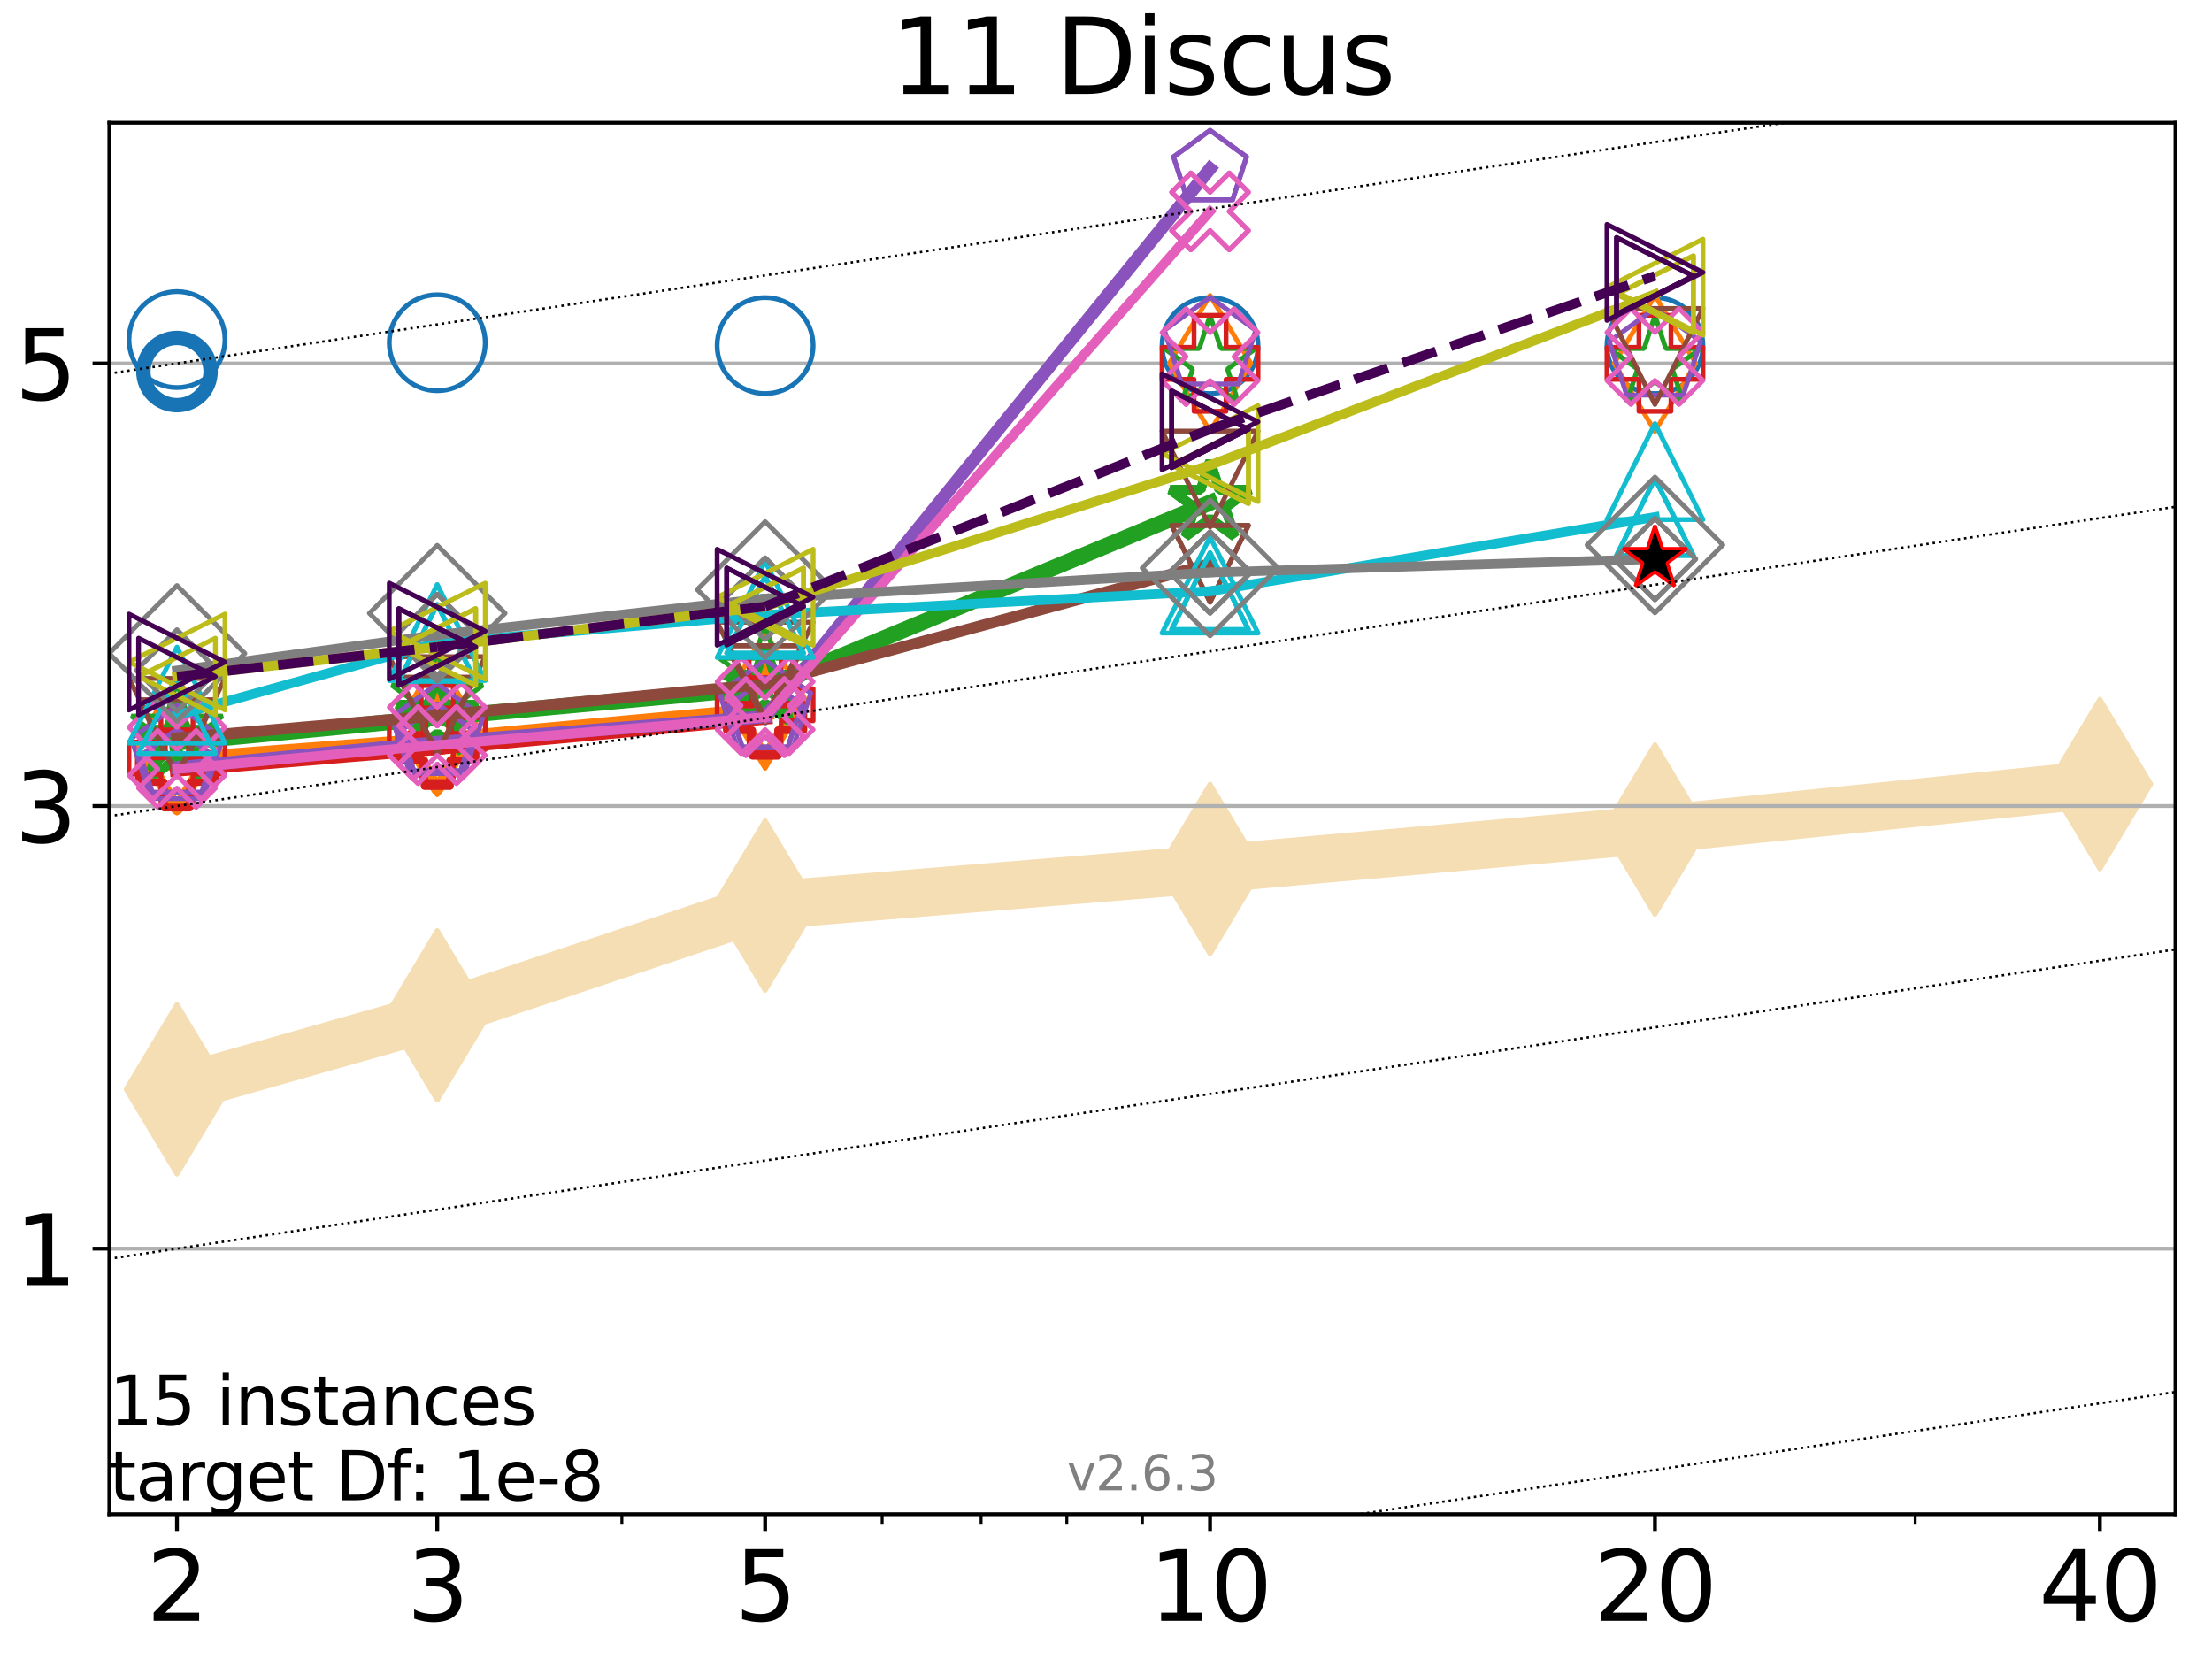 <?xml version="1.0" encoding="utf-8" standalone="no"?>
<!DOCTYPE svg PUBLIC "-//W3C//DTD SVG 1.1//EN"
  "http://www.w3.org/Graphics/SVG/1.1/DTD/svg11.dtd">
<svg xmlns:xlink="http://www.w3.org/1999/xlink" width="460.8pt" height="345.6pt" viewBox="0 0 460.8 345.6" xmlns="http://www.w3.org/2000/svg" version="1.1">
 <defs>
  <style type="text/css">*{stroke-linejoin: round; stroke-linecap: butt}</style>
 </defs>
 <g id="figure_1">
  <g id="patch_1">
   <path d="M 0 345.6 
L 460.8 345.6 
L 460.8 0 
L 0 0 
z
" style="fill: #ffffff"/>
  </g>
  <g id="axes_1">
   <g id="patch_2">
    <path d="M 22.78 315.44 
L 453.192 315.44 
L 453.192 25.56 
L 22.78 25.56 
z
" style="fill: #ffffff"/>
   </g>
   <g id="line2d_1">
    <path d="M 36.868 226.917 
L 91.085 211.509 
L 159.39 188.637 
L 252.074 181.033 
L 344.758 172.803 
L 437.443 163.332 
" clip-path="url(#pc814e90f19)" style="fill: none; stroke: #f5deb3; stroke-width: 10; stroke-linecap: square"/>
    <defs>
     <path id="md216cf43f9" d="M -0 17.678 
L 10.607 0 
L 0 -17.678 
L -10.607 -0 
z
" style="stroke: #f5deb3; stroke-linejoin: miter"/>
    </defs>
    <g clip-path="url(#pc814e90f19)">
     <use xlink:href="#md216cf43f9" x="36.868" y="226.917" style="fill: #f5deb3; stroke: #f5deb3; stroke-linejoin: miter"/>
     <use xlink:href="#md216cf43f9" x="91.085" y="211.509" style="fill: #f5deb3; stroke: #f5deb3; stroke-linejoin: miter"/>
     <use xlink:href="#md216cf43f9" x="159.39" y="188.637" style="fill: #f5deb3; stroke: #f5deb3; stroke-linejoin: miter"/>
     <use xlink:href="#md216cf43f9" x="252.074" y="181.033" style="fill: #f5deb3; stroke: #f5deb3; stroke-linejoin: miter"/>
     <use xlink:href="#md216cf43f9" x="344.758" y="172.803" style="fill: #f5deb3; stroke: #f5deb3; stroke-linejoin: miter"/>
     <use xlink:href="#md216cf43f9" x="437.443" y="163.332" style="fill: #f5deb3; stroke: #f5deb3; stroke-linejoin: miter"/>
    </g>
   </g>
   <g id="matplotlib.axis_1">
    <g id="xtick_1">
     <g id="line2d_2">
      <defs>
       <path id="me406605a6c" d="M 0 0 
L 0 3.5 
" style="stroke: #000000; stroke-width: 0.8"/>
      </defs>
      <g>
       <use xlink:href="#me406605a6c" x="36.868" y="315.44" style="stroke: #000000; stroke-width: 0.8"/>
      </g>
     </g>
     <g id="text_1">
      <!-- 2 -->
      <g transform="translate(30.506 337.637)scale(0.2 -0.2)">
       <defs>
        <path id="DejaVuSans-32" d="M 1228 531 
L 3431 531 
L 3431 0 
L 469 0 
L 469 531 
Q 828 903 1448 1529 
Q 2069 2156 2228 2338 
Q 2531 2678 2651 2914 
Q 2772 3150 2772 3378 
Q 2772 3750 2511 3984 
Q 2250 4219 1831 4219 
Q 1534 4219 1204 4116 
Q 875 4013 500 3803 
L 500 4441 
Q 881 4594 1212 4672 
Q 1544 4750 1819 4750 
Q 2544 4750 2975 4387 
Q 3406 4025 3406 3419 
Q 3406 3131 3298 2873 
Q 3191 2616 2906 2266 
Q 2828 2175 2409 1742 
Q 1991 1309 1228 531 
z
" transform="scale(0.016)"/>
       </defs>
       <use xlink:href="#DejaVuSans-32"/>
      </g>
     </g>
    </g>
    <g id="xtick_2">
     <g id="line2d_3">
      <g>
       <use xlink:href="#me406605a6c" x="91.085" y="315.44" style="stroke: #000000; stroke-width: 0.8"/>
      </g>
     </g>
     <g id="text_2">
      <!-- 3 -->
      <g transform="translate(84.723 337.637)scale(0.2 -0.2)">
       <defs>
        <path id="DejaVuSans-33" d="M 2597 2516 
Q 3050 2419 3304 2112 
Q 3559 1806 3559 1356 
Q 3559 666 3084 287 
Q 2609 -91 1734 -91 
Q 1441 -91 1130 -33 
Q 819 25 488 141 
L 488 750 
Q 750 597 1062 519 
Q 1375 441 1716 441 
Q 2309 441 2620 675 
Q 2931 909 2931 1356 
Q 2931 1769 2642 2001 
Q 2353 2234 1838 2234 
L 1294 2234 
L 1294 2753 
L 1863 2753 
Q 2328 2753 2575 2939 
Q 2822 3125 2822 3475 
Q 2822 3834 2567 4026 
Q 2313 4219 1838 4219 
Q 1578 4219 1281 4162 
Q 984 4106 628 3988 
L 628 4550 
Q 988 4650 1302 4700 
Q 1616 4750 1894 4750 
Q 2613 4750 3031 4423 
Q 3450 4097 3450 3541 
Q 3450 3153 3228 2886 
Q 3006 2619 2597 2516 
z
" transform="scale(0.016)"/>
       </defs>
       <use xlink:href="#DejaVuSans-33"/>
      </g>
     </g>
    </g>
    <g id="xtick_3">
     <g id="line2d_4">
      <g>
       <use xlink:href="#me406605a6c" x="159.39" y="315.44" style="stroke: #000000; stroke-width: 0.8"/>
      </g>
     </g>
     <g id="text_3">
      <!-- 5 -->
      <g transform="translate(153.028 337.637)scale(0.2 -0.2)">
       <defs>
        <path id="DejaVuSans-35" d="M 691 4666 
L 3169 4666 
L 3169 4134 
L 1269 4134 
L 1269 2991 
Q 1406 3038 1543 3061 
Q 1681 3084 1819 3084 
Q 2600 3084 3056 2656 
Q 3513 2228 3513 1497 
Q 3513 744 3044 326 
Q 2575 -91 1722 -91 
Q 1428 -91 1123 -41 
Q 819 9 494 109 
L 494 744 
Q 775 591 1075 516 
Q 1375 441 1709 441 
Q 2250 441 2565 725 
Q 2881 1009 2881 1497 
Q 2881 1984 2565 2268 
Q 2250 2553 1709 2553 
Q 1456 2553 1204 2497 
Q 953 2441 691 2322 
L 691 4666 
z
" transform="scale(0.016)"/>
       </defs>
       <use xlink:href="#DejaVuSans-35"/>
      </g>
     </g>
    </g>
    <g id="xtick_4">
     <g id="line2d_5">
      <g>
       <use xlink:href="#me406605a6c" x="252.074" y="315.44" style="stroke: #000000; stroke-width: 0.8"/>
      </g>
     </g>
     <g id="text_4">
      <!-- 10 -->
      <g transform="translate(239.349 337.637)scale(0.2 -0.2)">
       <defs>
        <path id="DejaVuSans-31" d="M 794 531 
L 1825 531 
L 1825 4091 
L 703 3866 
L 703 4441 
L 1819 4666 
L 2450 4666 
L 2450 531 
L 3481 531 
L 3481 0 
L 794 0 
L 794 531 
z
" transform="scale(0.016)"/>
        <path id="DejaVuSans-30" d="M 2034 4250 
Q 1547 4250 1301 3770 
Q 1056 3291 1056 2328 
Q 1056 1369 1301 889 
Q 1547 409 2034 409 
Q 2525 409 2770 889 
Q 3016 1369 3016 2328 
Q 3016 3291 2770 3770 
Q 2525 4250 2034 4250 
z
M 2034 4750 
Q 2819 4750 3233 4129 
Q 3647 3509 3647 2328 
Q 3647 1150 3233 529 
Q 2819 -91 2034 -91 
Q 1250 -91 836 529 
Q 422 1150 422 2328 
Q 422 3509 836 4129 
Q 1250 4750 2034 4750 
z
" transform="scale(0.016)"/>
       </defs>
       <use xlink:href="#DejaVuSans-31"/>
       <use xlink:href="#DejaVuSans-30" x="63.623"/>
      </g>
     </g>
    </g>
    <g id="xtick_5">
     <g id="line2d_6">
      <g>
       <use xlink:href="#me406605a6c" x="344.758" y="315.44" style="stroke: #000000; stroke-width: 0.8"/>
      </g>
     </g>
     <g id="text_5">
      <!-- 20 -->
      <g transform="translate(332.033 337.637)scale(0.2 -0.2)">
       <use xlink:href="#DejaVuSans-32"/>
       <use xlink:href="#DejaVuSans-30" x="63.623"/>
      </g>
     </g>
    </g>
    <g id="xtick_6">
     <g id="line2d_7">
      <g>
       <use xlink:href="#me406605a6c" x="437.443" y="315.44" style="stroke: #000000; stroke-width: 0.8"/>
      </g>
     </g>
     <g id="text_6">
      <!-- 40 -->
      <g transform="translate(424.718 337.637)scale(0.2 -0.2)">
       <defs>
        <path id="DejaVuSans-34" d="M 2419 4116 
L 825 1625 
L 2419 1625 
L 2419 4116 
z
M 2253 4666 
L 3047 4666 
L 3047 1625 
L 3713 1625 
L 3713 1100 
L 3047 1100 
L 3047 0 
L 2419 0 
L 2419 1100 
L 313 1100 
L 313 1709 
L 2253 4666 
z
" transform="scale(0.016)"/>
       </defs>
       <use xlink:href="#DejaVuSans-34"/>
       <use xlink:href="#DejaVuSans-30" x="63.623"/>
      </g>
     </g>
    </g>
    <g id="xtick_7">
     <g id="line2d_8">
      <defs>
       <path id="m27b7f92a80" d="M 0 0 
L 0 2 
" style="stroke: #000000; stroke-width: 0.6"/>
      </defs>
      <g>
       <use xlink:href="#m27b7f92a80" x="129.552" y="315.44" style="stroke: #000000; stroke-width: 0.6"/>
      </g>
     </g>
    </g>
    <g id="xtick_8">
     <g id="line2d_9">
      <g>
       <use xlink:href="#m27b7f92a80" x="183.769" y="315.44" style="stroke: #000000; stroke-width: 0.6"/>
      </g>
     </g>
    </g>
    <g id="xtick_9">
     <g id="line2d_10">
      <g>
       <use xlink:href="#m27b7f92a80" x="204.381" y="315.44" style="stroke: #000000; stroke-width: 0.6"/>
      </g>
     </g>
    </g>
    <g id="xtick_10">
     <g id="line2d_11">
      <g>
       <use xlink:href="#m27b7f92a80" x="222.237" y="315.44" style="stroke: #000000; stroke-width: 0.6"/>
      </g>
     </g>
    </g>
    <g id="xtick_11">
     <g id="line2d_12">
      <g>
       <use xlink:href="#m27b7f92a80" x="237.986" y="315.44" style="stroke: #000000; stroke-width: 0.6"/>
      </g>
     </g>
    </g>
    <g id="xtick_12">
     <g id="line2d_13">
      <g>
       <use xlink:href="#m27b7f92a80" x="398.975" y="315.44" style="stroke: #000000; stroke-width: 0.6"/>
      </g>
     </g>
    </g>
   </g>
   <g id="matplotlib.axis_2">
    <g id="ytick_1">
     <g id="line2d_14">
      <path d="M 22.78 260.117 
L 453.192 260.117 
" clip-path="url(#pc814e90f19)" style="fill: none; stroke: #b0b0b0; stroke-width: 0.8; stroke-linecap: square"/>
     </g>
     <g id="line2d_15">
      <defs>
       <path id="m9cb5a18116" d="M 0 0 
L -3.5 0 
" style="stroke: #000000; stroke-width: 0.8"/>
      </defs>
      <g>
       <use xlink:href="#m9cb5a18116" x="22.78" y="260.117" style="stroke: #000000; stroke-width: 0.8"/>
      </g>
     </g>
     <g id="text_7">
      <!-- 1 -->
      <g transform="translate(3.055 267.716)scale(0.2 -0.2)">
       <use xlink:href="#DejaVuSans-31"/>
      </g>
     </g>
    </g>
    <g id="ytick_2">
     <g id="line2d_16">
      <path d="M 22.78 167.913 
L 453.192 167.913 
" clip-path="url(#pc814e90f19)" style="fill: none; stroke: #b0b0b0; stroke-width: 0.8; stroke-linecap: square"/>
     </g>
     <g id="line2d_17">
      <g>
       <use xlink:href="#m9cb5a18116" x="22.78" y="167.913" style="stroke: #000000; stroke-width: 0.8"/>
      </g>
     </g>
     <g id="text_8">
      <!-- 3 -->
      <g transform="translate(3.055 175.512)scale(0.2 -0.2)">
       <use xlink:href="#DejaVuSans-33"/>
      </g>
     </g>
    </g>
    <g id="ytick_3">
     <g id="line2d_18">
      <path d="M 22.78 75.709 
L 453.192 75.709 
" clip-path="url(#pc814e90f19)" style="fill: none; stroke: #b0b0b0; stroke-width: 0.8; stroke-linecap: square"/>
     </g>
     <g id="line2d_19">
      <g>
       <use xlink:href="#m9cb5a18116" x="22.78" y="75.709" style="stroke: #000000; stroke-width: 0.8"/>
      </g>
     </g>
     <g id="text_9">
      <!-- 5 -->
      <g transform="translate(3.055 83.307)scale(0.2 -0.2)">
       <use xlink:href="#DejaVuSans-35"/>
      </g>
     </g>
    </g>
   </g>
   <g id="line2d_20">
    <path d="M 36.868 77.405 
" clip-path="url(#pc814e90f19)" style="fill: none; stroke: #1874b4; stroke-width: 4; stroke-linecap: square"/>
    <defs>
     <path id="md5fa3bf147" d="M 0 7 
C 1.856 7 3.637 6.262 4.95 4.95 
C 6.262 3.637 7 1.856 7 0 
C 7 -1.856 6.262 -3.637 4.95 -4.95 
C 3.637 -6.262 1.856 -7 0 -7 
C -1.856 -7 -3.637 -6.262 -4.95 -4.95 
C -6.262 -3.637 -7 -1.856 -7 0 
C -7 1.856 -6.262 3.637 -4.95 4.95 
C -3.637 6.262 -1.856 7 0 7 
z
" style="stroke: #1874b4; stroke-width: 3"/>
    </defs>
    <g clip-path="url(#pc814e90f19)">
     <use xlink:href="#md5fa3bf147" x="36.868" y="77.405" style="fill-opacity: 0; stroke: #1874b4; stroke-width: 3"/>
    </g>
   </g>
   <g id="line2d_21"/>
   <g id="line2d_22">
    <defs>
     <path id="m5079e72b39" d="M 0 10 
C 2.652 10 5.196 8.946 7.071 7.071 
C 8.946 5.196 10 2.652 10 0 
C 10 -2.652 8.946 -5.196 7.071 -7.071 
C 5.196 -8.946 2.652 -10 0 -10 
C -2.652 -10 -5.196 -8.946 -7.071 -7.071 
C -8.946 -5.196 -10 -2.652 -10 0 
C -10 2.652 -8.946 5.196 -7.071 7.071 
C -5.196 8.946 -2.652 10 0 10 
z
" style="stroke: #1874b4"/>
    </defs>
    <g clip-path="url(#pc814e90f19)">
     <use xlink:href="#m5079e72b39" x="36.868" y="70.735" style="fill-opacity: 0; stroke: #1874b4"/>
     <use xlink:href="#m5079e72b39" x="91.085" y="71.402" style="fill-opacity: 0; stroke: #1874b4"/>
     <use xlink:href="#m5079e72b39" x="159.39" y="71.992" style="fill-opacity: 0; stroke: #1874b4"/>
     <use xlink:href="#m5079e72b39" x="252.074" y="71.992" style="fill-opacity: 0; stroke: #1874b4"/>
     <use xlink:href="#m5079e72b39" x="344.758" y="71.992" style="fill-opacity: 0; stroke: #1874b4"/>
    </g>
   </g>
   <g id="line2d_23">
    <path d="M 36.868 158.611 
L 91.085 154.479 
" clip-path="url(#pc814e90f19)" style="fill: none; stroke: #ff7d0b; stroke-width: 3.667; stroke-linecap: square"/>
    <defs>
     <path id="m8b06fc5058" d="M -0 9.899 
L 5.94 0 
L 0 -9.899 
L -5.94 -0 
z
" style="stroke: #ff7d0b; stroke-width: 2.5; stroke-linejoin: miter"/>
    </defs>
    <g clip-path="url(#pc814e90f19)">
     <use xlink:href="#m8b06fc5058" x="36.868" y="158.611" style="fill-opacity: 0; stroke: #ff7d0b; stroke-width: 2.5; stroke-linejoin: miter"/>
     <use xlink:href="#m8b06fc5058" x="91.085" y="154.479" style="fill-opacity: 0; stroke: #ff7d0b; stroke-width: 2.5; stroke-linejoin: miter"/>
    </g>
   </g>
   <g id="line2d_24">
    <path d="M 91.085 154.479 
L 159.39 148.192 
" clip-path="url(#pc814e90f19)" style="fill: none; stroke: #ff7d0b; stroke-width: 3.667; stroke-linecap: square"/>
    <g clip-path="url(#pc814e90f19)">
     <use xlink:href="#m8b06fc5058" x="91.085" y="154.479" style="fill-opacity: 0; stroke: #ff7d0b; stroke-width: 2.5; stroke-linejoin: miter"/>
     <use xlink:href="#m8b06fc5058" x="159.39" y="148.192" style="fill-opacity: 0; stroke: #ff7d0b; stroke-width: 2.5; stroke-linejoin: miter"/>
    </g>
   </g>
   <g id="line2d_25">
    <path d="M 159.39 148.192 
" clip-path="url(#pc814e90f19)" style="fill: none; stroke: #ff7d0b; stroke-width: 3.667; stroke-linecap: square"/>
    <g clip-path="url(#pc814e90f19)">
     <use xlink:href="#m8b06fc5058" x="159.39" y="148.192" style="fill-opacity: 0; stroke: #ff7d0b; stroke-width: 2.5; stroke-linejoin: miter"/>
    </g>
   </g>
   <g id="line2d_26"/>
   <g id="line2d_27">
    <defs>
     <path id="m1680d8067d" d="M -0 14.142 
L 8.485 0 
L -0 -14.142 
L -8.485 -0 
z
" style="stroke: #ff7d0b; stroke-linejoin: miter"/>
    </defs>
    <g clip-path="url(#pc814e90f19)">
     <use xlink:href="#m1680d8067d" x="36.868" y="155.226" style="fill-opacity: 0; stroke: #ff7d0b; stroke-linejoin: miter"/>
     <use xlink:href="#m1680d8067d" x="91.085" y="151.409" style="fill-opacity: 0; stroke: #ff7d0b; stroke-linejoin: miter"/>
     <use xlink:href="#m1680d8067d" x="159.39" y="145.899" style="fill-opacity: 0; stroke: #ff7d0b; stroke-linejoin: miter"/>
     <use xlink:href="#m1680d8067d" x="252.074" y="75.689" style="fill-opacity: 0; stroke: #ff7d0b; stroke-linejoin: miter"/>
     <use xlink:href="#m1680d8067d" x="344.758" y="75.705" style="fill-opacity: 0; stroke: #ff7d0b; stroke-linejoin: miter"/>
    </g>
   </g>
   <g id="line2d_28">
    <path d="M 36.868 154.665 
L 91.085 149.489 
" clip-path="url(#pc814e90f19)" style="fill: none; stroke: #22a022; stroke-width: 3.333; stroke-linecap: square"/>
    <defs>
     <path id="m4a0f7ac885" d="M 0 -8.7 
L -1.953 -2.688 
L -8.274 -2.688 
L -3.16 1.027 
L -5.114 7.038 
L -0 3.323 
L 5.114 7.038 
L 3.16 1.027 
L 8.274 -2.688 
L 1.953 -2.688 
z
" style="stroke: #22a022; stroke-width: 2; stroke-linejoin: bevel"/>
    </defs>
    <g clip-path="url(#pc814e90f19)">
     <use xlink:href="#m4a0f7ac885" x="36.868" y="154.665" style="fill-opacity: 0; stroke: #22a022; stroke-width: 2; stroke-linejoin: bevel"/>
     <use xlink:href="#m4a0f7ac885" x="91.085" y="149.489" style="fill-opacity: 0; stroke: #22a022; stroke-width: 2; stroke-linejoin: bevel"/>
    </g>
   </g>
   <g id="line2d_29">
    <path d="M 91.085 149.489 
L 159.39 143.234 
" clip-path="url(#pc814e90f19)" style="fill: none; stroke: #22a022; stroke-width: 3.333; stroke-linecap: square"/>
    <g clip-path="url(#pc814e90f19)">
     <use xlink:href="#m4a0f7ac885" x="91.085" y="149.489" style="fill-opacity: 0; stroke: #22a022; stroke-width: 2; stroke-linejoin: bevel"/>
     <use xlink:href="#m4a0f7ac885" x="159.39" y="143.234" style="fill-opacity: 0; stroke: #22a022; stroke-width: 2; stroke-linejoin: bevel"/>
    </g>
   </g>
   <g id="line2d_30">
    <path d="M 159.39 143.234 
L 252.074 104.717 
" clip-path="url(#pc814e90f19)" style="fill: none; stroke: #22a022; stroke-width: 3.333; stroke-linecap: square"/>
    <g clip-path="url(#pc814e90f19)">
     <use xlink:href="#m4a0f7ac885" x="159.39" y="143.234" style="fill-opacity: 0; stroke: #22a022; stroke-width: 2; stroke-linejoin: bevel"/>
     <use xlink:href="#m4a0f7ac885" x="252.074" y="104.717" style="fill-opacity: 0; stroke: #22a022; stroke-width: 2; stroke-linejoin: bevel"/>
    </g>
   </g>
   <g id="line2d_31">
    <path d="M 252.074 104.717 
" clip-path="url(#pc814e90f19)" style="fill: none; stroke: #22a022; stroke-width: 3.333; stroke-linecap: square"/>
    <g clip-path="url(#pc814e90f19)">
     <use xlink:href="#m4a0f7ac885" x="252.074" y="104.717" style="fill-opacity: 0; stroke: #22a022; stroke-width: 2; stroke-linejoin: bevel"/>
    </g>
   </g>
   <g id="line2d_32"/>
   <g id="line2d_33">
    <defs>
     <path id="m4c292452f9" d="M 0 -10 
L -2.245 -3.09 
L -9.511 -3.09 
L -3.633 1.18 
L -5.878 8.09 
L -0 3.82 
L 5.878 8.09 
L 3.633 1.18 
L 9.511 -3.09 
L 2.245 -3.09 
z
" style="stroke: #22a022; stroke-linejoin: bevel"/>
    </defs>
    <g clip-path="url(#pc814e90f19)">
     <use xlink:href="#m4c292452f9" x="36.868" y="152.268" style="fill-opacity: 0; stroke: #22a022; stroke-linejoin: bevel"/>
     <use xlink:href="#m4c292452f9" x="91.085" y="145.835" style="fill-opacity: 0; stroke: #22a022; stroke-linejoin: bevel"/>
     <use xlink:href="#m4c292452f9" x="159.39" y="140.233" style="fill-opacity: 0; stroke: #22a022; stroke-linejoin: bevel"/>
     <use xlink:href="#m4c292452f9" x="252.074" y="75.705" style="fill-opacity: 0; stroke: #22a022; stroke-linejoin: bevel"/>
     <use xlink:href="#m4c292452f9" x="344.758" y="75.705" style="fill-opacity: 0; stroke: #22a022; stroke-linejoin: bevel"/>
    </g>
   </g>
   <g id="line2d_34">
    <path d="M 36.868 160.284 
L 91.085 155.762 
" clip-path="url(#pc814e90f19)" style="fill: none; stroke: #d61e1f; stroke-width: 3; stroke-linecap: square"/>
    <defs>
     <path id="m3992b249aa" d="M -2.667 8 
L 2.667 8 
L 2.667 2.667 
L 8 2.667 
L 8 -2.667 
L 2.667 -2.667 
L 2.667 -8 
L -2.667 -8 
L -2.667 -2.667 
L -8 -2.667 
L -8 2.667 
L -2.667 2.667 
z
" style="stroke: #d61e1f; stroke-width: 1.5; stroke-linejoin: miter"/>
    </defs>
    <g clip-path="url(#pc814e90f19)">
     <use xlink:href="#m3992b249aa" x="36.868" y="160.284" style="fill-opacity: 0; stroke: #d61e1f; stroke-width: 1.5; stroke-linejoin: miter"/>
     <use xlink:href="#m3992b249aa" x="91.085" y="155.762" style="fill-opacity: 0; stroke: #d61e1f; stroke-width: 1.5; stroke-linejoin: miter"/>
    </g>
   </g>
   <g id="line2d_35">
    <path d="M 91.085 155.762 
L 159.39 149.452 
" clip-path="url(#pc814e90f19)" style="fill: none; stroke: #d61e1f; stroke-width: 3; stroke-linecap: square"/>
    <g clip-path="url(#pc814e90f19)">
     <use xlink:href="#m3992b249aa" x="91.085" y="155.762" style="fill-opacity: 0; stroke: #d61e1f; stroke-width: 1.5; stroke-linejoin: miter"/>
     <use xlink:href="#m3992b249aa" x="159.39" y="149.452" style="fill-opacity: 0; stroke: #d61e1f; stroke-width: 1.5; stroke-linejoin: miter"/>
    </g>
   </g>
   <g id="line2d_36">
    <path d="M 159.39 149.452 
" clip-path="url(#pc814e90f19)" style="fill: none; stroke: #d61e1f; stroke-width: 3; stroke-linecap: square"/>
    <g clip-path="url(#pc814e90f19)">
     <use xlink:href="#m3992b249aa" x="159.39" y="149.452" style="fill-opacity: 0; stroke: #d61e1f; stroke-width: 1.5; stroke-linejoin: miter"/>
    </g>
   </g>
   <g id="line2d_37"/>
   <g id="line2d_38">
    <defs>
     <path id="m93b9cad3a2" d="M -3.333 10 
L 3.333 10 
L 3.333 3.333 
L 10 3.333 
L 10 -3.333 
L 3.333 -3.333 
L 3.333 -10 
L -3.333 -10 
L -3.333 -3.333 
L -10 -3.333 
L -10 3.333 
L -3.333 3.333 
z
" style="stroke: #d61e1f; stroke-linejoin: miter"/>
    </defs>
    <g clip-path="url(#pc814e90f19)">
     <use xlink:href="#m93b9cad3a2" x="36.868" y="157.917" style="fill-opacity: 0; stroke: #d61e1f; stroke-linejoin: miter"/>
     <use xlink:href="#m93b9cad3a2" x="91.085" y="152.809" style="fill-opacity: 0; stroke: #d61e1f; stroke-linejoin: miter"/>
     <use xlink:href="#m93b9cad3a2" x="159.39" y="146.818" style="fill-opacity: 0; stroke: #d61e1f; stroke-linejoin: miter"/>
     <use xlink:href="#m93b9cad3a2" x="252.074" y="75.689" style="fill-opacity: 0; stroke: #d61e1f; stroke-linejoin: miter"/>
     <use xlink:href="#m93b9cad3a2" x="344.758" y="75.689" style="fill-opacity: 0; stroke: #d61e1f; stroke-linejoin: miter"/>
    </g>
   </g>
   <g id="line2d_39">
    <path d="M 36.868 159.903 
L 91.085 154.665 
" clip-path="url(#pc814e90f19)" style="fill: none; stroke: #8a52bd; stroke-width: 2.667; stroke-linecap: square"/>
    <defs>
     <path id="m0575d5217f" d="M 0 -8 
L -7.608 -2.472 
L -4.702 6.472 
L 4.702 6.472 
L 7.608 -2.472 
z
" style="stroke: #8a52bd; stroke-linejoin: miter"/>
    </defs>
    <g clip-path="url(#pc814e90f19)">
     <use xlink:href="#m0575d5217f" x="36.868" y="159.903" style="fill-opacity: 0; stroke: #8a52bd; stroke-linejoin: miter"/>
     <use xlink:href="#m0575d5217f" x="91.085" y="154.665" style="fill-opacity: 0; stroke: #8a52bd; stroke-linejoin: miter"/>
    </g>
   </g>
   <g id="line2d_40">
    <path d="M 91.085 154.665 
L 159.39 149.32 
" clip-path="url(#pc814e90f19)" style="fill: none; stroke: #8a52bd; stroke-width: 2.667; stroke-linecap: square"/>
    <g clip-path="url(#pc814e90f19)">
     <use xlink:href="#m0575d5217f" x="91.085" y="154.665" style="fill-opacity: 0; stroke: #8a52bd; stroke-linejoin: miter"/>
     <use xlink:href="#m0575d5217f" x="159.39" y="149.32" style="fill-opacity: 0; stroke: #8a52bd; stroke-linejoin: miter"/>
    </g>
   </g>
   <g id="line2d_41">
    <path d="M 159.39 149.32 
L 252.074 35.148 
" clip-path="url(#pc814e90f19)" style="fill: none; stroke: #8a52bd; stroke-width: 2.667; stroke-linecap: square"/>
    <g clip-path="url(#pc814e90f19)">
     <use xlink:href="#m0575d5217f" x="159.39" y="149.32" style="fill-opacity: 0; stroke: #8a52bd; stroke-linejoin: miter"/>
     <use xlink:href="#m0575d5217f" x="252.074" y="35.148" style="fill-opacity: 0; stroke: #8a52bd; stroke-linejoin: miter"/>
    </g>
   </g>
   <g id="line2d_42">
    <path d="M 252.074 35.148 
" clip-path="url(#pc814e90f19)" style="fill: none; stroke: #8a52bd; stroke-width: 2.667; stroke-linecap: square"/>
    <g clip-path="url(#pc814e90f19)">
     <use xlink:href="#m0575d5217f" x="252.074" y="35.148" style="fill-opacity: 0; stroke: #8a52bd; stroke-linejoin: miter"/>
    </g>
   </g>
   <g id="line2d_43"/>
   <g id="line2d_44">
    <defs>
     <path id="madcec723e2" d="M 0 -10 
L -9.511 -3.09 
L -5.878 8.09 
L 5.878 8.09 
L 9.511 -3.09 
z
" style="stroke: #8a52bd; stroke-linejoin: miter"/>
    </defs>
    <g clip-path="url(#pc814e90f19)">
     <use xlink:href="#madcec723e2" x="36.868" y="156.916" style="fill-opacity: 0; stroke: #8a52bd; stroke-linejoin: miter"/>
     <use xlink:href="#madcec723e2" x="91.085" y="152.451" style="fill-opacity: 0; stroke: #8a52bd; stroke-linejoin: miter"/>
     <use xlink:href="#madcec723e2" x="159.39" y="147.472" style="fill-opacity: 0; stroke: #8a52bd; stroke-linejoin: miter"/>
     <use xlink:href="#madcec723e2" x="252.074" y="71.905" style="fill-opacity: 0; stroke: #8a52bd; stroke-linejoin: miter"/>
     <use xlink:href="#madcec723e2" x="344.758" y="74.224" style="fill-opacity: 0; stroke: #8a52bd; stroke-linejoin: miter"/>
    </g>
   </g>
   <g id="line2d_45">
    <path d="M 36.868 153.753 
L 91.085 149.088 
" clip-path="url(#pc814e90f19)" style="fill: none; stroke: #8c493c; stroke-width: 2.333; stroke-linecap: square"/>
    <defs>
     <path id="ma970cc6136" d="M -0 8 
L 8 -8 
L -8 -8 
z
" style="stroke: #8c493c; stroke-linejoin: miter"/>
    </defs>
    <g clip-path="url(#pc814e90f19)">
     <use xlink:href="#ma970cc6136" x="36.868" y="153.753" style="fill-opacity: 0; stroke: #8c493c; stroke-linejoin: miter"/>
     <use xlink:href="#ma970cc6136" x="91.085" y="149.088" style="fill-opacity: 0; stroke: #8c493c; stroke-linejoin: miter"/>
    </g>
   </g>
   <g id="line2d_46">
    <path d="M 91.085 149.088 
L 159.39 142.516 
" clip-path="url(#pc814e90f19)" style="fill: none; stroke: #8c493c; stroke-width: 2.333; stroke-linecap: square"/>
    <g clip-path="url(#pc814e90f19)">
     <use xlink:href="#ma970cc6136" x="91.085" y="149.088" style="fill-opacity: 0; stroke: #8c493c; stroke-linejoin: miter"/>
     <use xlink:href="#ma970cc6136" x="159.39" y="142.516" style="fill-opacity: 0; stroke: #8c493c; stroke-linejoin: miter"/>
    </g>
   </g>
   <g id="line2d_47">
    <path d="M 159.39 142.516 
L 252.074 117.452 
" clip-path="url(#pc814e90f19)" style="fill: none; stroke: #8c493c; stroke-width: 2.333; stroke-linecap: square"/>
    <g clip-path="url(#pc814e90f19)">
     <use xlink:href="#ma970cc6136" x="159.39" y="142.516" style="fill-opacity: 0; stroke: #8c493c; stroke-linejoin: miter"/>
     <use xlink:href="#ma970cc6136" x="252.074" y="117.452" style="fill-opacity: 0; stroke: #8c493c; stroke-linejoin: miter"/>
    </g>
   </g>
   <g id="line2d_48">
    <path d="M 252.074 117.452 
" clip-path="url(#pc814e90f19)" style="fill: none; stroke: #8c493c; stroke-width: 2.333; stroke-linecap: square"/>
    <g clip-path="url(#pc814e90f19)">
     <use xlink:href="#ma970cc6136" x="252.074" y="117.452" style="fill-opacity: 0; stroke: #8c493c; stroke-linejoin: miter"/>
    </g>
   </g>
   <g id="line2d_49"/>
   <g id="line2d_50">
    <defs>
     <path id="med95042259" d="M -0 10 
L 10 -10 
L -10 -10 
z
" style="stroke: #8c493c; stroke-linejoin: miter"/>
    </defs>
    <g clip-path="url(#pc814e90f19)">
     <use xlink:href="#med95042259" x="36.868" y="151.337" style="fill-opacity: 0; stroke: #8c493c; stroke-linejoin: miter"/>
     <use xlink:href="#med95042259" x="91.085" y="146.797" style="fill-opacity: 0; stroke: #8c493c; stroke-linejoin: miter"/>
     <use xlink:href="#med95042259" x="159.39" y="139.62" style="fill-opacity: 0; stroke: #8c493c; stroke-linejoin: miter"/>
     <use xlink:href="#med95042259" x="252.074" y="99.801" style="fill-opacity: 0; stroke: #8c493c; stroke-linejoin: miter"/>
     <use xlink:href="#med95042259" x="344.758" y="74.261" style="fill-opacity: 0; stroke: #8c493c; stroke-linejoin: miter"/>
    </g>
   </g>
   <g id="line2d_51">
    <path d="M 36.868 160.19 
L 91.085 155.215 
" clip-path="url(#pc814e90f19)" style="fill: none; stroke: #e35fbb; stroke-width: 2; stroke-linecap: square"/>
    <defs>
     <path id="m3d8230e6f1" d="M -4 8 
L 0 4 
L 4 8 
L 8 4 
L 4 0 
L 8 -4 
L 4 -8 
L 0 -4 
L -4 -8 
L -8 -4 
L -4 0 
L -8 4 
z
" style="stroke: #e35fbb; stroke-linejoin: miter"/>
    </defs>
    <g clip-path="url(#pc814e90f19)">
     <use xlink:href="#m3d8230e6f1" x="36.868" y="160.19" style="fill-opacity: 0; stroke: #e35fbb; stroke-linejoin: miter"/>
     <use xlink:href="#m3d8230e6f1" x="91.085" y="155.215" style="fill-opacity: 0; stroke: #e35fbb; stroke-linejoin: miter"/>
    </g>
   </g>
   <g id="line2d_52">
    <path d="M 91.085 155.215 
L 159.39 149.387 
" clip-path="url(#pc814e90f19)" style="fill: none; stroke: #e35fbb; stroke-width: 2; stroke-linecap: square"/>
    <g clip-path="url(#pc814e90f19)">
     <use xlink:href="#m3d8230e6f1" x="91.085" y="155.215" style="fill-opacity: 0; stroke: #e35fbb; stroke-linejoin: miter"/>
     <use xlink:href="#m3d8230e6f1" x="159.39" y="149.387" style="fill-opacity: 0; stroke: #e35fbb; stroke-linejoin: miter"/>
    </g>
   </g>
   <g id="line2d_53">
    <path d="M 159.39 149.387 
L 252.074 44.038 
" clip-path="url(#pc814e90f19)" style="fill: none; stroke: #e35fbb; stroke-width: 2; stroke-linecap: square"/>
    <g clip-path="url(#pc814e90f19)">
     <use xlink:href="#m3d8230e6f1" x="159.39" y="149.387" style="fill-opacity: 0; stroke: #e35fbb; stroke-linejoin: miter"/>
     <use xlink:href="#m3d8230e6f1" x="252.074" y="44.038" style="fill-opacity: 0; stroke: #e35fbb; stroke-linejoin: miter"/>
    </g>
   </g>
   <g id="line2d_54">
    <path d="M 252.074 44.038 
" clip-path="url(#pc814e90f19)" style="fill: none; stroke: #e35fbb; stroke-width: 2; stroke-linecap: square"/>
    <g clip-path="url(#pc814e90f19)">
     <use xlink:href="#m3d8230e6f1" x="252.074" y="44.038" style="fill-opacity: 0; stroke: #e35fbb; stroke-linejoin: miter"/>
    </g>
   </g>
   <g id="line2d_55"/>
   <g id="line2d_56">
    <defs>
     <path id="m5e607b8217" d="M -5 10 
L 0 5 
L 5 10 
L 10 5 
L 5 0 
L 10 -5 
L 5 -10 
L 0 -5 
L -5 -10 
L -10 -5 
L -5 0 
L -10 5 
z
" style="stroke: #e35fbb; stroke-linejoin: miter"/>
    </defs>
    <g clip-path="url(#pc814e90f19)">
     <use xlink:href="#m5e607b8217" x="36.868" y="156.515" style="fill-opacity: 0; stroke: #e35fbb; stroke-linejoin: miter"/>
     <use xlink:href="#m5e607b8217" x="91.085" y="152.328" style="fill-opacity: 0; stroke: #e35fbb; stroke-linejoin: miter"/>
     <use xlink:href="#m5e607b8217" x="159.39" y="146.993" style="fill-opacity: 0; stroke: #e35fbb; stroke-linejoin: miter"/>
     <use xlink:href="#m5e607b8217" x="252.074" y="74.294" style="fill-opacity: 0; stroke: #e35fbb; stroke-linejoin: miter"/>
     <use xlink:href="#m5e607b8217" x="344.758" y="74.257" style="fill-opacity: 0; stroke: #e35fbb; stroke-linejoin: miter"/>
    </g>
   </g>
   <g id="line2d_57">
    <path d="M 36.868 148.976 
L 91.085 133.918 
" clip-path="url(#pc814e90f19)" style="fill: none; stroke: #11bdcf; stroke-width: 2; stroke-linecap: square"/>
    <defs>
     <path id="m0accfbacdd" d="M 0 -8 
L -8 8 
L 8 8 
z
" style="stroke: #11bdcf; stroke-linejoin: miter"/>
    </defs>
    <g clip-path="url(#pc814e90f19)">
     <use xlink:href="#m0accfbacdd" x="36.868" y="148.976" style="fill-opacity: 0; stroke: #11bdcf; stroke-linejoin: miter"/>
     <use xlink:href="#m0accfbacdd" x="91.085" y="133.918" style="fill-opacity: 0; stroke: #11bdcf; stroke-linejoin: miter"/>
    </g>
   </g>
   <g id="line2d_58">
    <path d="M 91.085 133.918 
L 159.39 128.077 
" clip-path="url(#pc814e90f19)" style="fill: none; stroke: #11bdcf; stroke-width: 2; stroke-linecap: square"/>
    <g clip-path="url(#pc814e90f19)">
     <use xlink:href="#m0accfbacdd" x="91.085" y="133.918" style="fill-opacity: 0; stroke: #11bdcf; stroke-linejoin: miter"/>
     <use xlink:href="#m0accfbacdd" x="159.39" y="128.077" style="fill-opacity: 0; stroke: #11bdcf; stroke-linejoin: miter"/>
    </g>
   </g>
   <g id="line2d_59">
    <path d="M 159.39 128.077 
L 252.074 123.151 
" clip-path="url(#pc814e90f19)" style="fill: none; stroke: #11bdcf; stroke-width: 2; stroke-linecap: square"/>
    <g clip-path="url(#pc814e90f19)">
     <use xlink:href="#m0accfbacdd" x="159.39" y="128.077" style="fill-opacity: 0; stroke: #11bdcf; stroke-linejoin: miter"/>
     <use xlink:href="#m0accfbacdd" x="252.074" y="123.151" style="fill-opacity: 0; stroke: #11bdcf; stroke-linejoin: miter"/>
    </g>
   </g>
   <g id="line2d_60">
    <path d="M 252.074 123.151 
L 344.758 107.704 
" clip-path="url(#pc814e90f19)" style="fill: none; stroke: #11bdcf; stroke-width: 2; stroke-linecap: square"/>
    <g clip-path="url(#pc814e90f19)">
     <use xlink:href="#m0accfbacdd" x="252.074" y="123.151" style="fill-opacity: 0; stroke: #11bdcf; stroke-linejoin: miter"/>
     <use xlink:href="#m0accfbacdd" x="344.758" y="107.704" style="fill-opacity: 0; stroke: #11bdcf; stroke-linejoin: miter"/>
    </g>
   </g>
   <g id="line2d_61">
    <path d="M 344.758 107.704 
" clip-path="url(#pc814e90f19)" style="fill: none; stroke: #11bdcf; stroke-width: 2; stroke-linecap: square"/>
    <g clip-path="url(#pc814e90f19)">
     <use xlink:href="#m0accfbacdd" x="344.758" y="107.704" style="fill-opacity: 0; stroke: #11bdcf; stroke-linejoin: miter"/>
    </g>
   </g>
   <g id="line2d_62"/>
   <g id="line2d_63">
    <defs>
     <path id="mcb2d6fafcd" d="M 0 -10 
L -10 10 
L 10 10 
z
" style="stroke: #11bdcf; stroke-linejoin: miter"/>
    </defs>
    <g clip-path="url(#pc814e90f19)">
     <use xlink:href="#mcb2d6fafcd" x="36.868" y="144.807" style="fill-opacity: 0; stroke: #11bdcf; stroke-linejoin: miter"/>
     <use xlink:href="#mcb2d6fafcd" x="91.085" y="131.771" style="fill-opacity: 0; stroke: #11bdcf; stroke-linejoin: miter"/>
     <use xlink:href="#mcb2d6fafcd" x="159.39" y="126.969" style="fill-opacity: 0; stroke: #11bdcf; stroke-linejoin: miter"/>
     <use xlink:href="#mcb2d6fafcd" x="252.074" y="121.869" style="fill-opacity: 0; stroke: #11bdcf; stroke-linejoin: miter"/>
     <use xlink:href="#mcb2d6fafcd" x="344.758" y="98.242" style="fill-opacity: 0; stroke: #11bdcf; stroke-linejoin: miter"/>
    </g>
   </g>
   <g id="line2d_64">
    <path d="M 36.868 139.667 
L 91.085 132.269 
" clip-path="url(#pc814e90f19)" style="fill: none; stroke: #7f7f7f; stroke-width: 2; stroke-linecap: square"/>
    <defs>
     <path id="m4122b88555" d="M -0 8.485 
L 8.485 0 
L 0 -8.485 
L -8.485 -0 
z
" style="stroke: #7f7f7f; stroke-linejoin: miter"/>
    </defs>
    <g clip-path="url(#pc814e90f19)">
     <use xlink:href="#m4122b88555" x="36.868" y="139.667" style="fill-opacity: 0; stroke: #7f7f7f; stroke-linejoin: miter"/>
     <use xlink:href="#m4122b88555" x="91.085" y="132.269" style="fill-opacity: 0; stroke: #7f7f7f; stroke-linejoin: miter"/>
    </g>
   </g>
   <g id="line2d_65">
    <path d="M 91.085 132.269 
L 159.39 124.698 
" clip-path="url(#pc814e90f19)" style="fill: none; stroke: #7f7f7f; stroke-width: 2; stroke-linecap: square"/>
    <g clip-path="url(#pc814e90f19)">
     <use xlink:href="#m4122b88555" x="91.085" y="132.269" style="fill-opacity: 0; stroke: #7f7f7f; stroke-linejoin: miter"/>
     <use xlink:href="#m4122b88555" x="159.39" y="124.698" style="fill-opacity: 0; stroke: #7f7f7f; stroke-linejoin: miter"/>
    </g>
   </g>
   <g id="line2d_66">
    <path d="M 159.39 124.698 
L 252.074 119.258 
" clip-path="url(#pc814e90f19)" style="fill: none; stroke: #7f7f7f; stroke-width: 2; stroke-linecap: square"/>
    <g clip-path="url(#pc814e90f19)">
     <use xlink:href="#m4122b88555" x="159.39" y="124.698" style="fill-opacity: 0; stroke: #7f7f7f; stroke-linejoin: miter"/>
     <use xlink:href="#m4122b88555" x="252.074" y="119.258" style="fill-opacity: 0; stroke: #7f7f7f; stroke-linejoin: miter"/>
    </g>
   </g>
   <g id="line2d_67">
    <path d="M 252.074 119.258 
L 344.758 116.454 
" clip-path="url(#pc814e90f19)" style="fill: none; stroke: #7f7f7f; stroke-width: 2; stroke-linecap: square"/>
    <g clip-path="url(#pc814e90f19)">
     <use xlink:href="#m4122b88555" x="252.074" y="119.258" style="fill-opacity: 0; stroke: #7f7f7f; stroke-linejoin: miter"/>
     <use xlink:href="#m4122b88555" x="344.758" y="116.454" style="fill-opacity: 0; stroke: #7f7f7f; stroke-linejoin: miter"/>
    </g>
   </g>
   <g id="line2d_68">
    <path d="M 344.758 116.454 
" clip-path="url(#pc814e90f19)" style="fill: none; stroke: #7f7f7f; stroke-width: 2; stroke-linecap: square"/>
    <g clip-path="url(#pc814e90f19)">
     <use xlink:href="#m4122b88555" x="344.758" y="116.454" style="fill-opacity: 0; stroke: #7f7f7f; stroke-linejoin: miter"/>
    </g>
   </g>
   <g id="line2d_69"/>
   <g id="line2d_70">
    <defs>
     <path id="m75d4b0bfed" d="M -0 14.142 
L 14.142 0 
L 0 -14.142 
L -14.142 -0 
z
" style="stroke: #7f7f7f; stroke-linejoin: miter"/>
    </defs>
    <g clip-path="url(#pc814e90f19)">
     <use xlink:href="#m75d4b0bfed" x="36.868" y="136.124" style="fill-opacity: 0; stroke: #7f7f7f; stroke-linejoin: miter"/>
     <use xlink:href="#m75d4b0bfed" x="91.085" y="127.754" style="fill-opacity: 0; stroke: #7f7f7f; stroke-linejoin: miter"/>
     <use xlink:href="#m75d4b0bfed" x="159.39" y="122.811" style="fill-opacity: 0; stroke: #7f7f7f; stroke-linejoin: miter"/>
     <use xlink:href="#m75d4b0bfed" x="252.074" y="118.325" style="fill-opacity: 0; stroke: #7f7f7f; stroke-linejoin: miter"/>
     <use xlink:href="#m75d4b0bfed" x="344.758" y="113.526" style="fill-opacity: 0; stroke: #7f7f7f; stroke-linejoin: miter"/>
    </g>
   </g>
   <g id="line2d_71">
    <path d="M 36.868 140.936 
L 91.085 134.78 
" clip-path="url(#pc814e90f19)" style="fill: none; stroke: #bcbd1a; stroke-width: 2; stroke-linecap: square"/>
    <defs>
     <path id="m7067c236da" d="M -8 -0 
L 8 8 
L 8 -8 
z
" style="stroke: #bcbd1a; stroke-linejoin: miter"/>
    </defs>
    <g clip-path="url(#pc814e90f19)">
     <use xlink:href="#m7067c236da" x="36.868" y="140.936" style="fill-opacity: 0; stroke: #bcbd1a; stroke-linejoin: miter"/>
     <use xlink:href="#m7067c236da" x="91.085" y="134.78" style="fill-opacity: 0; stroke: #bcbd1a; stroke-linejoin: miter"/>
    </g>
   </g>
   <g id="line2d_72">
    <path d="M 91.085 134.78 
L 159.39 126.327 
" clip-path="url(#pc814e90f19)" style="fill: none; stroke: #bcbd1a; stroke-width: 2; stroke-linecap: square"/>
    <g clip-path="url(#pc814e90f19)">
     <use xlink:href="#m7067c236da" x="91.085" y="134.78" style="fill-opacity: 0; stroke: #bcbd1a; stroke-linejoin: miter"/>
     <use xlink:href="#m7067c236da" x="159.39" y="126.327" style="fill-opacity: 0; stroke: #bcbd1a; stroke-linejoin: miter"/>
    </g>
   </g>
   <g id="line2d_73">
    <path d="M 159.39 126.327 
L 252.074 96.901 
" clip-path="url(#pc814e90f19)" style="fill: none; stroke: #bcbd1a; stroke-width: 2; stroke-linecap: square"/>
    <g clip-path="url(#pc814e90f19)">
     <use xlink:href="#m7067c236da" x="159.39" y="126.327" style="fill-opacity: 0; stroke: #bcbd1a; stroke-linejoin: miter"/>
     <use xlink:href="#m7067c236da" x="252.074" y="96.901" style="fill-opacity: 0; stroke: #bcbd1a; stroke-linejoin: miter"/>
    </g>
   </g>
   <g id="line2d_74">
    <path d="M 252.074 96.901 
L 344.758 61.293 
" clip-path="url(#pc814e90f19)" style="fill: none; stroke: #bcbd1a; stroke-width: 2; stroke-linecap: square"/>
    <g clip-path="url(#pc814e90f19)">
     <use xlink:href="#m7067c236da" x="252.074" y="96.901" style="fill-opacity: 0; stroke: #bcbd1a; stroke-linejoin: miter"/>
     <use xlink:href="#m7067c236da" x="344.758" y="61.293" style="fill-opacity: 0; stroke: #bcbd1a; stroke-linejoin: miter"/>
    </g>
   </g>
   <g id="line2d_75">
    <path d="M 344.758 61.293 
" clip-path="url(#pc814e90f19)" style="fill: none; stroke: #bcbd1a; stroke-width: 2; stroke-linecap: square"/>
    <g clip-path="url(#pc814e90f19)">
     <use xlink:href="#m7067c236da" x="344.758" y="61.293" style="fill-opacity: 0; stroke: #bcbd1a; stroke-linejoin: miter"/>
    </g>
   </g>
   <g id="line2d_76"/>
   <g id="line2d_77">
    <defs>
     <path id="m1e6593f519" d="M -10 -0 
L 10 10 
L 10 -10 
z
" style="stroke: #bcbd1a; stroke-linejoin: miter"/>
    </defs>
    <g clip-path="url(#pc814e90f19)">
     <use xlink:href="#m1e6593f519" x="36.868" y="137.91" style="fill-opacity: 0; stroke: #bcbd1a; stroke-linejoin: miter"/>
     <use xlink:href="#m1e6593f519" x="91.085" y="131.467" style="fill-opacity: 0; stroke: #bcbd1a; stroke-linejoin: miter"/>
     <use xlink:href="#m1e6593f519" x="159.39" y="124.416" style="fill-opacity: 0; stroke: #bcbd1a; stroke-linejoin: miter"/>
     <use xlink:href="#m1e6593f519" x="252.074" y="94.487" style="fill-opacity: 0; stroke: #bcbd1a; stroke-linejoin: miter"/>
     <use xlink:href="#m1e6593f519" x="344.758" y="59.826" style="fill-opacity: 0; stroke: #bcbd1a; stroke-linejoin: miter"/>
    </g>
   </g>
   <g id="line2d_78">
    <defs>
     <path id="me0f8732899" d="M 0 -7 
L -1.572 -2.163 
L -6.657 -2.163 
L -2.543 0.826 
L -4.114 5.663 
L -0 2.674 
L 4.114 5.663 
L 2.543 0.826 
L 6.657 -2.163 
L 1.572 -2.163 
z
" style="stroke: #ff0000; stroke-width: 0.7; stroke-linejoin: bevel"/>
    </defs>
    <g clip-path="url(#pc814e90f19)">
     <use xlink:href="#me0f8732899" x="344.758" y="116.454" style="stroke: #ff0000; stroke-width: 0.7; stroke-linejoin: bevel"/>
    </g>
   </g>
   <g id="line2d_79">
    <path d="M 75.08 346.6 
L 461.8 288.694 
" clip-path="url(#pc814e90f19)" style="fill: none; stroke-dasharray: 0.5,0.825; stroke-dashoffset: 0; stroke: #000000; stroke-width: 0.5"/>
   </g>
   <g id="line2d_80">
    <path d="M -1 265.788 
L 461.8 196.49 
" clip-path="url(#pc814e90f19)" style="fill: none; stroke-dasharray: 0.5,0.825; stroke-dashoffset: 0; stroke: #000000; stroke-width: 0.5"/>
   </g>
   <g id="line2d_81">
    <path d="M -1 173.583 
L 461.8 104.286 
" clip-path="url(#pc814e90f19)" style="fill: none; stroke-dasharray: 0.5,0.825; stroke-dashoffset: 0; stroke: #000000; stroke-width: 0.5"/>
   </g>
   <g id="line2d_82">
    <path d="M -1 81.379 
L 461.8 12.081 
" clip-path="url(#pc814e90f19)" style="fill: none; stroke-dasharray: 0.5,0.825; stroke-dashoffset: 0; stroke: #000000; stroke-width: 0.5"/>
   </g>
   <g id="line2d_83">
    <path clip-path="url(#pc814e90f19)" style="fill: none; stroke-dasharray: 0.5,0.825; stroke-dashoffset: 0; stroke: #000000; stroke-width: 0.5"/>
   </g>
   <g id="line2d_84">
    <path d="M 36.868 140.936 
L 91.085 134.78 
" clip-path="url(#pc814e90f19)" style="fill: none; stroke-dasharray: 7.4,3.2; stroke-dashoffset: 0; stroke: #440154; stroke-width: 2"/>
    <defs>
     <path id="m40320653ba" d="M 8 0 
L -8 -8 
L -8 8 
z
" style="stroke: #440154; stroke-linejoin: miter"/>
    </defs>
    <g clip-path="url(#pc814e90f19)">
     <use xlink:href="#m40320653ba" x="36.868" y="140.936" style="fill-opacity: 0; stroke: #440154; stroke-linejoin: miter"/>
     <use xlink:href="#m40320653ba" x="91.085" y="134.78" style="fill-opacity: 0; stroke: #440154; stroke-linejoin: miter"/>
    </g>
   </g>
   <g id="line2d_85">
    <path d="M 91.085 134.78 
L 159.39 126.327 
" clip-path="url(#pc814e90f19)" style="fill: none; stroke-dasharray: 7.4,3.2; stroke-dashoffset: 0; stroke: #440154; stroke-width: 2"/>
    <g clip-path="url(#pc814e90f19)">
     <use xlink:href="#m40320653ba" x="91.085" y="134.78" style="fill-opacity: 0; stroke: #440154; stroke-linejoin: miter"/>
     <use xlink:href="#m40320653ba" x="159.39" y="126.327" style="fill-opacity: 0; stroke: #440154; stroke-linejoin: miter"/>
    </g>
   </g>
   <g id="line2d_86">
    <path d="M 159.39 126.327 
L 252.074 89.428 
" clip-path="url(#pc814e90f19)" style="fill: none; stroke-dasharray: 7.4,3.2; stroke-dashoffset: 0; stroke: #440154; stroke-width: 2"/>
    <g clip-path="url(#pc814e90f19)">
     <use xlink:href="#m40320653ba" x="159.39" y="126.327" style="fill-opacity: 0; stroke: #440154; stroke-linejoin: miter"/>
     <use xlink:href="#m40320653ba" x="252.074" y="89.428" style="fill-opacity: 0; stroke: #440154; stroke-linejoin: miter"/>
    </g>
   </g>
   <g id="line2d_87">
    <path d="M 252.074 89.428 
L 344.758 57.483 
" clip-path="url(#pc814e90f19)" style="fill: none; stroke-dasharray: 7.4,3.2; stroke-dashoffset: 0; stroke: #440154; stroke-width: 2"/>
    <g clip-path="url(#pc814e90f19)">
     <use xlink:href="#m40320653ba" x="252.074" y="89.428" style="fill-opacity: 0; stroke: #440154; stroke-linejoin: miter"/>
     <use xlink:href="#m40320653ba" x="344.758" y="57.483" style="fill-opacity: 0; stroke: #440154; stroke-linejoin: miter"/>
    </g>
   </g>
   <g id="line2d_88">
    <path d="M 344.758 57.483 
" clip-path="url(#pc814e90f19)" style="fill: none; stroke-dasharray: 7.4,3.2; stroke-dashoffset: 0; stroke: #440154; stroke-width: 2"/>
    <g clip-path="url(#pc814e90f19)">
     <use xlink:href="#m40320653ba" x="344.758" y="57.483" style="fill-opacity: 0; stroke: #440154; stroke-linejoin: miter"/>
    </g>
   </g>
   <g id="line2d_89"/>
   <g id="line2d_90">
    <defs>
     <path id="md820340d85" d="M 10 0 
L -10 -10 
L -10 10 
z
" style="stroke: #440154; stroke-linejoin: miter"/>
    </defs>
    <g clip-path="url(#pc814e90f19)">
     <use xlink:href="#md820340d85" x="36.868" y="137.91" style="fill-opacity: 0; stroke: #440154; stroke-linejoin: miter"/>
     <use xlink:href="#md820340d85" x="91.085" y="131.467" style="fill-opacity: 0; stroke: #440154; stroke-linejoin: miter"/>
     <use xlink:href="#md820340d85" x="159.39" y="124.416" style="fill-opacity: 0; stroke: #440154; stroke-linejoin: miter"/>
     <use xlink:href="#md820340d85" x="252.074" y="87.87" style="fill-opacity: 0; stroke: #440154; stroke-linejoin: miter"/>
     <use xlink:href="#md820340d85" x="344.758" y="56.742" style="fill-opacity: 0; stroke: #440154; stroke-linejoin: miter"/>
    </g>
   </g>
   <g id="patch_3">
    <path d="M 22.78 315.44 
L 22.78 25.56 
" style="fill: none; stroke: #000000; stroke-width: 0.8; stroke-linejoin: miter; stroke-linecap: square"/>
   </g>
   <g id="patch_4">
    <path d="M 453.192 315.44 
L 453.192 25.56 
" style="fill: none; stroke: #000000; stroke-width: 0.8; stroke-linejoin: miter; stroke-linecap: square"/>
   </g>
   <g id="patch_5">
    <path d="M 22.78 315.44 
L 453.192 315.44 
" style="fill: none; stroke: #000000; stroke-width: 0.8; stroke-linejoin: miter; stroke-linecap: square"/>
   </g>
   <g id="patch_6">
    <path d="M 22.78 25.56 
L 453.192 25.56 
" style="fill: none; stroke: #000000; stroke-width: 0.8; stroke-linejoin: miter; stroke-linecap: square"/>
   </g>
   <g id="text_10">
    <!-- 15 instances -->
    <g transform="translate(22.78 296.851)scale(0.14 -0.14)">
     <defs>
      <path id="DejaVuSans-20" transform="scale(0.016)"/>
      <path id="DejaVuSans-69" d="M 603 3500 
L 1178 3500 
L 1178 0 
L 603 0 
L 603 3500 
z
M 603 4863 
L 1178 4863 
L 1178 4134 
L 603 4134 
L 603 4863 
z
" transform="scale(0.016)"/>
      <path id="DejaVuSans-6e" d="M 3513 2113 
L 3513 0 
L 2938 0 
L 2938 2094 
Q 2938 2591 2744 2837 
Q 2550 3084 2163 3084 
Q 1697 3084 1428 2787 
Q 1159 2491 1159 1978 
L 1159 0 
L 581 0 
L 581 3500 
L 1159 3500 
L 1159 2956 
Q 1366 3272 1645 3428 
Q 1925 3584 2291 3584 
Q 2894 3584 3203 3211 
Q 3513 2838 3513 2113 
z
" transform="scale(0.016)"/>
      <path id="DejaVuSans-73" d="M 2834 3397 
L 2834 2853 
Q 2591 2978 2328 3040 
Q 2066 3103 1784 3103 
Q 1356 3103 1142 2972 
Q 928 2841 928 2578 
Q 928 2378 1081 2264 
Q 1234 2150 1697 2047 
L 1894 2003 
Q 2506 1872 2764 1633 
Q 3022 1394 3022 966 
Q 3022 478 2636 193 
Q 2250 -91 1575 -91 
Q 1294 -91 989 -36 
Q 684 19 347 128 
L 347 722 
Q 666 556 975 473 
Q 1284 391 1588 391 
Q 1994 391 2212 530 
Q 2431 669 2431 922 
Q 2431 1156 2273 1281 
Q 2116 1406 1581 1522 
L 1381 1569 
Q 847 1681 609 1914 
Q 372 2147 372 2553 
Q 372 3047 722 3315 
Q 1072 3584 1716 3584 
Q 2034 3584 2315 3537 
Q 2597 3491 2834 3397 
z
" transform="scale(0.016)"/>
      <path id="DejaVuSans-74" d="M 1172 4494 
L 1172 3500 
L 2356 3500 
L 2356 3053 
L 1172 3053 
L 1172 1153 
Q 1172 725 1289 603 
Q 1406 481 1766 481 
L 2356 481 
L 2356 0 
L 1766 0 
Q 1100 0 847 248 
Q 594 497 594 1153 
L 594 3053 
L 172 3053 
L 172 3500 
L 594 3500 
L 594 4494 
L 1172 4494 
z
" transform="scale(0.016)"/>
      <path id="DejaVuSans-61" d="M 2194 1759 
Q 1497 1759 1228 1600 
Q 959 1441 959 1056 
Q 959 750 1161 570 
Q 1363 391 1709 391 
Q 2188 391 2477 730 
Q 2766 1069 2766 1631 
L 2766 1759 
L 2194 1759 
z
M 3341 1997 
L 3341 0 
L 2766 0 
L 2766 531 
Q 2569 213 2275 61 
Q 1981 -91 1556 -91 
Q 1019 -91 701 211 
Q 384 513 384 1019 
Q 384 1609 779 1909 
Q 1175 2209 1959 2209 
L 2766 2209 
L 2766 2266 
Q 2766 2663 2505 2880 
Q 2244 3097 1772 3097 
Q 1472 3097 1187 3025 
Q 903 2953 641 2809 
L 641 3341 
Q 956 3463 1253 3523 
Q 1550 3584 1831 3584 
Q 2591 3584 2966 3190 
Q 3341 2797 3341 1997 
z
" transform="scale(0.016)"/>
      <path id="DejaVuSans-63" d="M 3122 3366 
L 3122 2828 
Q 2878 2963 2633 3030 
Q 2388 3097 2138 3097 
Q 1578 3097 1268 2742 
Q 959 2388 959 1747 
Q 959 1106 1268 751 
Q 1578 397 2138 397 
Q 2388 397 2633 464 
Q 2878 531 3122 666 
L 3122 134 
Q 2881 22 2623 -34 
Q 2366 -91 2075 -91 
Q 1284 -91 818 406 
Q 353 903 353 1747 
Q 353 2603 823 3093 
Q 1294 3584 2113 3584 
Q 2378 3584 2631 3529 
Q 2884 3475 3122 3366 
z
" transform="scale(0.016)"/>
      <path id="DejaVuSans-65" d="M 3597 1894 
L 3597 1613 
L 953 1613 
Q 991 1019 1311 708 
Q 1631 397 2203 397 
Q 2534 397 2845 478 
Q 3156 559 3463 722 
L 3463 178 
Q 3153 47 2828 -22 
Q 2503 -91 2169 -91 
Q 1331 -91 842 396 
Q 353 884 353 1716 
Q 353 2575 817 3079 
Q 1281 3584 2069 3584 
Q 2775 3584 3186 3129 
Q 3597 2675 3597 1894 
z
M 3022 2063 
Q 3016 2534 2758 2815 
Q 2500 3097 2075 3097 
Q 1594 3097 1305 2825 
Q 1016 2553 972 2059 
L 3022 2063 
z
" transform="scale(0.016)"/>
     </defs>
     <use xlink:href="#DejaVuSans-31"/>
     <use xlink:href="#DejaVuSans-35" x="63.623"/>
     <use xlink:href="#DejaVuSans-20" x="127.246"/>
     <use xlink:href="#DejaVuSans-69" x="159.033"/>
     <use xlink:href="#DejaVuSans-6e" x="186.816"/>
     <use xlink:href="#DejaVuSans-73" x="250.195"/>
     <use xlink:href="#DejaVuSans-74" x="302.295"/>
     <use xlink:href="#DejaVuSans-61" x="341.504"/>
     <use xlink:href="#DejaVuSans-6e" x="402.783"/>
     <use xlink:href="#DejaVuSans-63" x="466.162"/>
     <use xlink:href="#DejaVuSans-65" x="521.143"/>
     <use xlink:href="#DejaVuSans-73" x="582.666"/>
    </g>
    <!-- target Df: 1e-8 -->
    <g transform="translate(22.78 312.528)scale(0.14 -0.14)">
     <defs>
      <path id="DejaVuSans-72" d="M 2631 2963 
Q 2534 3019 2420 3045 
Q 2306 3072 2169 3072 
Q 1681 3072 1420 2755 
Q 1159 2438 1159 1844 
L 1159 0 
L 581 0 
L 581 3500 
L 1159 3500 
L 1159 2956 
Q 1341 3275 1631 3429 
Q 1922 3584 2338 3584 
Q 2397 3584 2469 3576 
Q 2541 3569 2628 3553 
L 2631 2963 
z
" transform="scale(0.016)"/>
      <path id="DejaVuSans-67" d="M 2906 1791 
Q 2906 2416 2648 2759 
Q 2391 3103 1925 3103 
Q 1463 3103 1205 2759 
Q 947 2416 947 1791 
Q 947 1169 1205 825 
Q 1463 481 1925 481 
Q 2391 481 2648 825 
Q 2906 1169 2906 1791 
z
M 3481 434 
Q 3481 -459 3084 -895 
Q 2688 -1331 1869 -1331 
Q 1566 -1331 1297 -1286 
Q 1028 -1241 775 -1147 
L 775 -588 
Q 1028 -725 1275 -790 
Q 1522 -856 1778 -856 
Q 2344 -856 2625 -561 
Q 2906 -266 2906 331 
L 2906 616 
Q 2728 306 2450 153 
Q 2172 0 1784 0 
Q 1141 0 747 490 
Q 353 981 353 1791 
Q 353 2603 747 3093 
Q 1141 3584 1784 3584 
Q 2172 3584 2450 3431 
Q 2728 3278 2906 2969 
L 2906 3500 
L 3481 3500 
L 3481 434 
z
" transform="scale(0.016)"/>
      <path id="DejaVuSans-44" d="M 1259 4147 
L 1259 519 
L 2022 519 
Q 2988 519 3436 956 
Q 3884 1394 3884 2338 
Q 3884 3275 3436 3711 
Q 2988 4147 2022 4147 
L 1259 4147 
z
M 628 4666 
L 1925 4666 
Q 3281 4666 3915 4102 
Q 4550 3538 4550 2338 
Q 4550 1131 3912 565 
Q 3275 0 1925 0 
L 628 0 
L 628 4666 
z
" transform="scale(0.016)"/>
      <path id="DejaVuSans-66" d="M 2375 4863 
L 2375 4384 
L 1825 4384 
Q 1516 4384 1395 4259 
Q 1275 4134 1275 3809 
L 1275 3500 
L 2222 3500 
L 2222 3053 
L 1275 3053 
L 1275 0 
L 697 0 
L 697 3053 
L 147 3053 
L 147 3500 
L 697 3500 
L 697 3744 
Q 697 4328 969 4595 
Q 1241 4863 1831 4863 
L 2375 4863 
z
" transform="scale(0.016)"/>
      <path id="DejaVuSans-3a" d="M 750 794 
L 1409 794 
L 1409 0 
L 750 0 
L 750 794 
z
M 750 3309 
L 1409 3309 
L 1409 2516 
L 750 2516 
L 750 3309 
z
" transform="scale(0.016)"/>
      <path id="DejaVuSans-2d" d="M 313 2009 
L 1997 2009 
L 1997 1497 
L 313 1497 
L 313 2009 
z
" transform="scale(0.016)"/>
      <path id="DejaVuSans-38" d="M 2034 2216 
Q 1584 2216 1326 1975 
Q 1069 1734 1069 1313 
Q 1069 891 1326 650 
Q 1584 409 2034 409 
Q 2484 409 2743 651 
Q 3003 894 3003 1313 
Q 3003 1734 2745 1975 
Q 2488 2216 2034 2216 
z
M 1403 2484 
Q 997 2584 770 2862 
Q 544 3141 544 3541 
Q 544 4100 942 4425 
Q 1341 4750 2034 4750 
Q 2731 4750 3128 4425 
Q 3525 4100 3525 3541 
Q 3525 3141 3298 2862 
Q 3072 2584 2669 2484 
Q 3125 2378 3379 2068 
Q 3634 1759 3634 1313 
Q 3634 634 3220 271 
Q 2806 -91 2034 -91 
Q 1263 -91 848 271 
Q 434 634 434 1313 
Q 434 1759 690 2068 
Q 947 2378 1403 2484 
z
M 1172 3481 
Q 1172 3119 1398 2916 
Q 1625 2713 2034 2713 
Q 2441 2713 2670 2916 
Q 2900 3119 2900 3481 
Q 2900 3844 2670 4047 
Q 2441 4250 2034 4250 
Q 1625 4250 1398 4047 
Q 1172 3844 1172 3481 
z
" transform="scale(0.016)"/>
     </defs>
     <use xlink:href="#DejaVuSans-74"/>
     <use xlink:href="#DejaVuSans-61" x="39.209"/>
     <use xlink:href="#DejaVuSans-72" x="100.488"/>
     <use xlink:href="#DejaVuSans-67" x="139.852"/>
     <use xlink:href="#DejaVuSans-65" x="203.328"/>
     <use xlink:href="#DejaVuSans-74" x="264.852"/>
     <use xlink:href="#DejaVuSans-20" x="304.061"/>
     <use xlink:href="#DejaVuSans-44" x="335.848"/>
     <use xlink:href="#DejaVuSans-66" x="412.85"/>
     <use xlink:href="#DejaVuSans-3a" x="444.43"/>
     <use xlink:href="#DejaVuSans-20" x="478.121"/>
     <use xlink:href="#DejaVuSans-31" x="509.908"/>
     <use xlink:href="#DejaVuSans-65" x="573.531"/>
     <use xlink:href="#DejaVuSans-2d" x="635.055"/>
     <use xlink:href="#DejaVuSans-38" x="671.139"/>
    </g>
   </g>
   <g id="text_11">
    <!-- v2.6.3 -->
    <g style="fill: #808080" transform="translate(222.305 310.462)scale(0.1 -0.1)">
     <defs>
      <path id="DejaVuSans-76" d="M 191 3500 
L 800 3500 
L 1894 563 
L 2988 3500 
L 3597 3500 
L 2284 0 
L 1503 0 
L 191 3500 
z
" transform="scale(0.016)"/>
      <path id="DejaVuSans-2e" d="M 684 794 
L 1344 794 
L 1344 0 
L 684 0 
L 684 794 
z
" transform="scale(0.016)"/>
      <path id="DejaVuSans-36" d="M 2113 2584 
Q 1688 2584 1439 2293 
Q 1191 2003 1191 1497 
Q 1191 994 1439 701 
Q 1688 409 2113 409 
Q 2538 409 2786 701 
Q 3034 994 3034 1497 
Q 3034 2003 2786 2293 
Q 2538 2584 2113 2584 
z
M 3366 4563 
L 3366 3988 
Q 3128 4100 2886 4159 
Q 2644 4219 2406 4219 
Q 1781 4219 1451 3797 
Q 1122 3375 1075 2522 
Q 1259 2794 1537 2939 
Q 1816 3084 2150 3084 
Q 2853 3084 3261 2657 
Q 3669 2231 3669 1497 
Q 3669 778 3244 343 
Q 2819 -91 2113 -91 
Q 1303 -91 875 529 
Q 447 1150 447 2328 
Q 447 3434 972 4092 
Q 1497 4750 2381 4750 
Q 2619 4750 2861 4703 
Q 3103 4656 3366 4563 
z
" transform="scale(0.016)"/>
     </defs>
     <use xlink:href="#DejaVuSans-76"/>
     <use xlink:href="#DejaVuSans-32" x="59.18"/>
     <use xlink:href="#DejaVuSans-2e" x="122.803"/>
     <use xlink:href="#DejaVuSans-36" x="154.59"/>
     <use xlink:href="#DejaVuSans-2e" x="218.213"/>
     <use xlink:href="#DejaVuSans-33" x="250"/>
    </g>
   </g>
   <g id="text_12">
    <!-- 11 Discus -->
    <g transform="translate(185.459 19.56)scale(0.216 -0.216)">
     <defs>
      <path id="DejaVuSans-75" d="M 544 1381 
L 544 3500 
L 1119 3500 
L 1119 1403 
Q 1119 906 1312 657 
Q 1506 409 1894 409 
Q 2359 409 2629 706 
Q 2900 1003 2900 1516 
L 2900 3500 
L 3475 3500 
L 3475 0 
L 2900 0 
L 2900 538 
Q 2691 219 2414 64 
Q 2138 -91 1772 -91 
Q 1169 -91 856 284 
Q 544 659 544 1381 
z
M 1991 3584 
L 1991 3584 
z
" transform="scale(0.016)"/>
     </defs>
     <use xlink:href="#DejaVuSans-31"/>
     <use xlink:href="#DejaVuSans-31" x="63.623"/>
     <use xlink:href="#DejaVuSans-20" x="127.246"/>
     <use xlink:href="#DejaVuSans-44" x="159.033"/>
     <use xlink:href="#DejaVuSans-69" x="236.035"/>
     <use xlink:href="#DejaVuSans-73" x="263.818"/>
     <use xlink:href="#DejaVuSans-63" x="315.918"/>
     <use xlink:href="#DejaVuSans-75" x="370.898"/>
     <use xlink:href="#DejaVuSans-73" x="434.277"/>
    </g>
   </g>
  </g>
 </g>
 <defs>
  <clipPath id="pc814e90f19">
   <rect x="22.78" y="25.56" width="430.412" height="289.88"/>
  </clipPath>
 </defs>
</svg>
